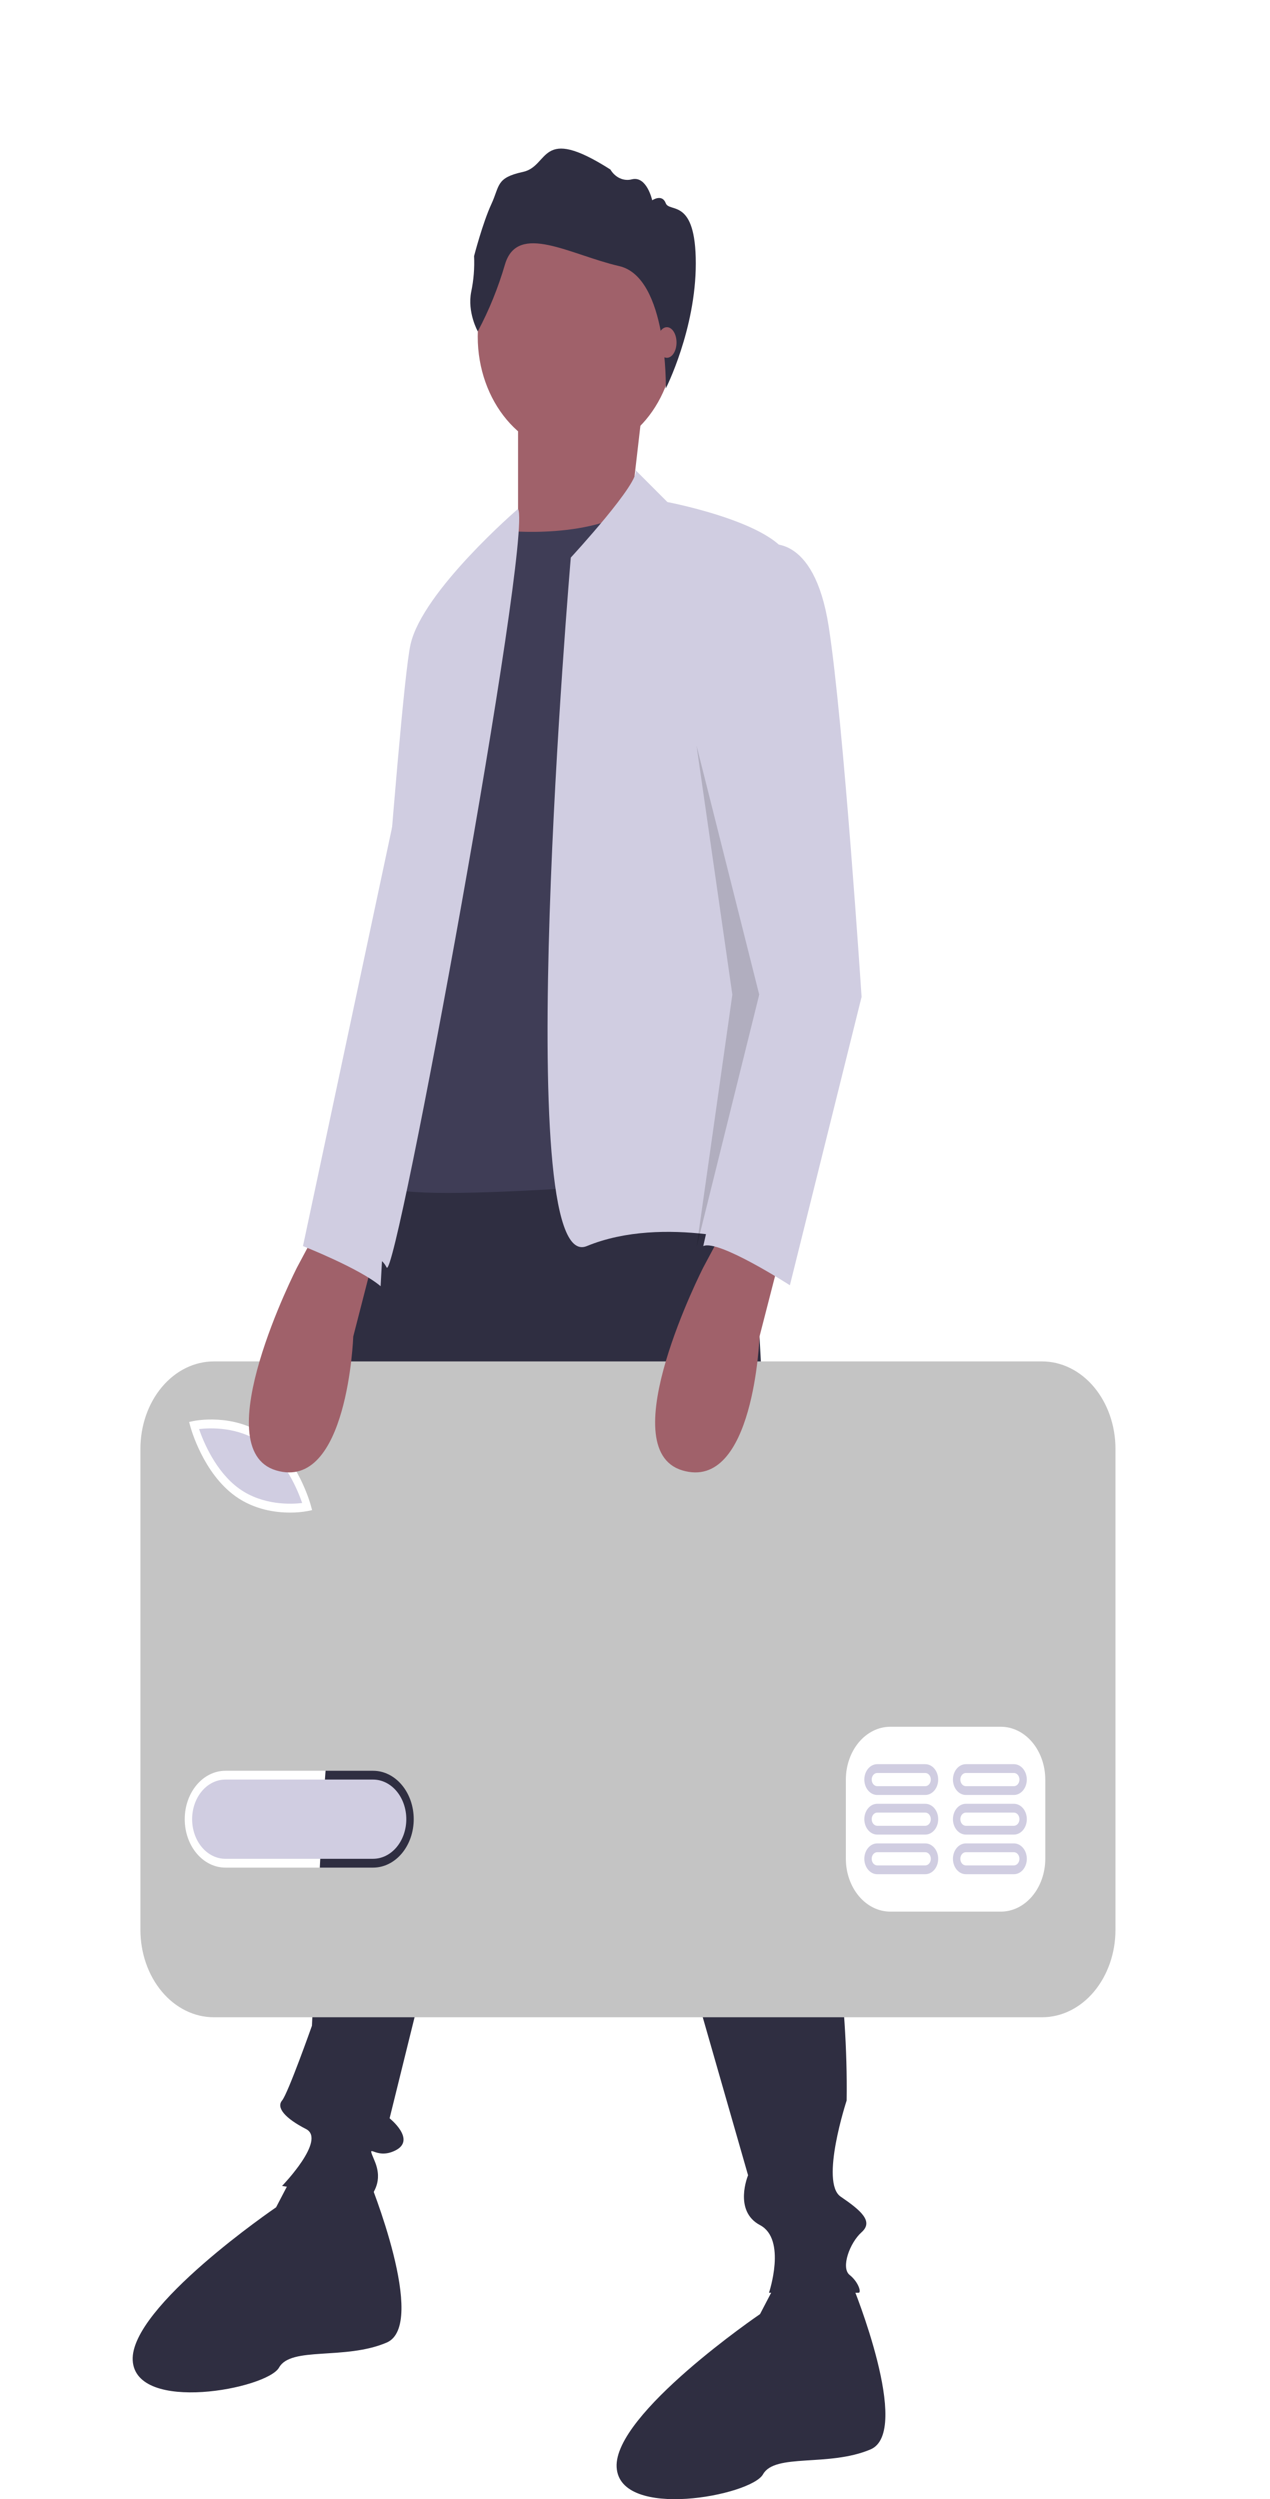 <svg width="155" height="305" viewBox="0 0 155 305" fill="none" xmlns="http://www.w3.org/2000/svg">
<path d="M91.3 137.303L94.946 204.645C94.946 204.645 103.696 231.148 103.331 256.347C103.331 256.347 100.05 266.34 102.602 268.078C105.154 269.815 106.612 271.119 105.154 272.422C103.696 273.726 102.602 276.767 103.696 277.636C104.789 278.505 105.154 279.808 104.789 279.808H93.852C93.852 279.808 96.039 273.291 92.758 271.553C89.477 269.815 91.3 265.471 91.3 265.471L66.873 180.315L47.55 258.519C47.55 258.519 50.831 261.126 48.279 262.429C45.727 263.733 44.634 261.126 45.727 263.733C46.821 266.34 45.363 267.643 45.363 268.078C45.363 268.512 34.425 266.774 34.425 266.774C34.425 266.774 39.894 261.126 37.342 259.823C34.79 258.519 33.696 257.216 34.425 256.347C35.154 255.478 38.071 247.223 38.071 247.223C38.071 247.223 39.529 215.941 39.894 214.638C40.259 213.335 39.894 207.252 39.894 204.211C39.894 201.169 39.529 189.004 40.623 185.963C41.717 182.922 42.811 145.557 48.644 141.213C54.477 136.868 91.3 137.303 91.3 137.303Z" fill="#2F2E41"/>
<path d="M44.998 265.906C44.998 265.906 52.29 283.719 47.186 285.891C42.082 288.064 35.519 286.326 34.061 288.933C32.602 291.539 16.561 294.581 16.196 288.064C15.832 281.547 33.696 269.381 33.696 269.381L36.023 264.916L44.998 265.906Z" fill="#2F2E41"/>
<path d="M104.06 278.939C104.06 278.939 111.352 296.753 106.248 298.925C101.144 301.097 94.581 299.359 93.123 301.966C91.665 304.573 75.623 307.614 75.258 301.097C74.894 294.58 92.758 282.415 92.758 282.415L95.085 277.95L104.06 278.939Z" fill="#2F2E41"/>
<path d="M70.337 55.406C76.981 55.406 82.368 48.987 82.368 41.068C82.368 33.15 76.981 26.731 70.337 26.731C63.692 26.731 58.305 33.15 58.305 41.068C58.305 48.987 63.692 55.406 70.337 55.406Z" fill="#A0616A"/>
<path d="M78.54 48.671L77.082 61.271L66.144 71.264L63.227 66.485V49.975L78.54 48.671Z" fill="#A0616A"/>
<path d="M61.404 64.747C61.404 64.747 72.706 66.05 78.54 61.271L90.206 143.386C90.206 143.386 49.009 147.296 47.186 144.689V119.055L54.477 77.346L61.404 64.747Z" fill="#3F3D56"/>
<path d="M77.536 57.345L81.456 61.271C81.456 61.271 97.498 64.312 96.404 69.526L92.029 131.221L93.487 152.075C93.487 152.075 81.092 148.165 71.613 152.075C62.133 155.985 69.665 68.047 69.665 68.047C69.665 68.047 78.355 58.633 77.536 57.345Z" fill="#D0CDE1"/>
<path d="M63.227 62.101C63.227 62.101 51.561 72.133 50.102 78.65C48.644 85.167 43.904 153.813 43.904 153.813C43.904 153.813 46.092 152.509 47.186 154.682C48.279 156.854 65.05 65.537 63.227 62.101Z" fill="#D0CDE1"/>
<path d="M58.311 40.443C58.311 40.443 57.009 38.115 57.51 35.608C57.809 34.184 57.927 32.715 57.86 31.25C57.86 31.25 58.912 27.191 59.964 24.922C61.016 22.654 60.515 21.698 63.822 20.982C67.128 20.266 65.775 15.132 74.492 20.684C74.786 21.173 75.195 21.547 75.667 21.76C76.14 21.972 76.655 22.013 77.147 21.878C78.95 21.46 79.601 24.445 79.601 24.445C79.601 24.445 80.803 23.609 81.254 24.803C81.705 25.997 84.92 24.086 84.92 32.145C84.92 40.204 81.262 47.403 81.262 47.403C81.262 47.403 81.53 33.847 75.569 32.474C69.607 31.101 63.195 27.101 61.642 32.235C60.804 35.116 59.686 37.871 58.311 40.443Z" fill="#2F2E41"/>
<path d="M81.392 43.666C82.042 43.666 82.568 42.83 82.568 41.798C82.568 40.766 82.042 39.93 81.392 39.93C80.743 39.93 80.216 40.766 80.216 41.798C80.216 42.83 80.743 43.666 81.392 43.666Z" fill="#A0616A"/>
<path d="M31.979 176.155C29.094 174.088 25.616 174.246 24.293 174.403C24.797 175.869 26.308 179.606 29.193 181.674C32.085 183.747 35.559 183.584 36.879 183.427C36.376 181.963 34.864 178.224 31.979 176.155Z" fill="#D0CDE1"/>
<path d="M45.535 217.179H27.505C26.429 217.179 25.397 217.689 24.636 218.595C23.875 219.502 23.448 220.732 23.448 222.014C23.448 223.296 23.875 224.526 24.636 225.432C25.397 226.339 26.429 226.848 27.505 226.848H45.535C46.611 226.847 47.642 226.337 48.402 225.431C49.162 224.524 49.589 223.295 49.589 222.014C49.589 220.732 49.162 219.503 48.402 218.597C47.642 217.69 46.611 217.18 45.535 217.179Z" fill="#D0CDE1"/>
<path d="M127.184 166.148H26.092C24.916 166.148 23.752 166.424 22.665 166.96C21.579 167.497 20.591 168.283 19.76 169.274C18.928 170.265 18.269 171.441 17.819 172.736C17.369 174.03 17.137 175.418 17.137 176.82V235.516C17.137 238.346 18.081 241.06 19.76 243.062C21.439 245.063 23.717 246.187 26.092 246.187H127.184C128.36 246.187 129.525 245.911 130.611 245.375C131.698 244.839 132.685 244.052 133.517 243.062C134.348 242.071 135.008 240.894 135.458 239.599C135.908 238.305 136.14 236.917 136.14 235.516V176.82C136.14 175.418 135.908 174.03 135.458 172.736C135.008 171.441 134.348 170.265 133.517 169.274C132.685 168.283 131.698 167.497 130.611 166.96C129.525 166.424 128.36 166.148 127.184 166.148ZM23.591 173.428C23.791 173.385 28.524 172.425 32.444 175.235C36.364 178.046 37.87 183.48 37.931 183.71L38.09 184.295L37.581 184.403C36.856 184.538 36.122 184.602 35.388 184.595C33.607 184.595 31.028 184.244 28.728 182.595C24.808 179.785 23.303 174.351 23.241 174.121L23.082 173.535L23.591 173.428ZM45.535 227.923H27.505C26.19 227.923 24.928 227.301 23.999 226.193C23.069 225.084 22.546 223.581 22.546 222.014C22.546 220.447 23.069 218.944 23.999 217.836C24.928 216.728 26.19 216.105 27.505 216.105H45.535C46.85 216.105 48.112 216.728 49.041 217.836C49.971 218.944 50.494 220.447 50.494 222.014C50.494 223.581 49.971 225.084 49.041 226.193C48.112 227.301 46.85 227.923 45.535 227.923ZM127.575 226.849C127.571 228.557 126.999 230.194 125.986 231.401C124.972 232.609 123.599 233.29 122.166 233.295H108.643C107.209 233.29 105.836 232.609 104.822 231.401C103.809 230.194 103.238 228.557 103.234 226.849V217.18C103.238 215.472 103.809 213.835 104.822 212.627C105.836 211.419 107.209 210.739 108.643 210.734H122.166C123.599 210.739 124.972 211.419 125.986 212.627C127 213.835 127.571 215.472 127.575 217.18L127.575 226.849Z" fill="#C4C4C4"/>
<path d="M112.925 224.968H107.065C106.647 224.968 106.245 225.166 105.949 225.519C105.654 225.872 105.487 226.35 105.487 226.848C105.487 227.347 105.654 227.825 105.949 228.178C106.245 228.53 106.647 228.729 107.065 228.729H112.925C113.343 228.729 113.745 228.53 114.041 228.178C114.336 227.825 114.503 227.347 114.503 226.848C114.503 226.35 114.336 225.872 114.041 225.519C113.745 225.166 113.343 224.968 112.925 224.968ZM112.925 227.654H107.065C106.976 227.654 106.888 227.634 106.806 227.593C106.724 227.553 106.649 227.494 106.586 227.419C106.523 227.344 106.473 227.255 106.439 227.157C106.405 227.059 106.387 226.954 106.387 226.848C106.387 226.742 106.405 226.637 106.439 226.54C106.473 226.442 106.523 226.353 106.586 226.278C106.649 226.203 106.724 226.144 106.806 226.103C106.888 226.063 106.976 226.042 107.065 226.043H112.925C113.014 226.042 113.102 226.063 113.184 226.103C113.266 226.144 113.341 226.203 113.404 226.278C113.467 226.353 113.517 226.442 113.551 226.54C113.585 226.637 113.603 226.742 113.603 226.848C113.603 226.954 113.585 227.059 113.551 227.157C113.517 227.255 113.467 227.344 113.404 227.419C113.341 227.494 113.266 227.553 113.184 227.593C113.102 227.634 113.014 227.654 112.925 227.654Z" fill="#D0CDE1"/>
<path d="M123.743 224.968H117.883C117.676 224.968 117.471 225.016 117.279 225.111C117.087 225.205 116.913 225.343 116.766 225.518C116.62 225.693 116.503 225.9 116.424 226.128C116.344 226.357 116.303 226.601 116.303 226.848C116.303 227.096 116.344 227.34 116.424 227.569C116.503 227.797 116.62 228.004 116.766 228.179C116.913 228.353 117.087 228.492 117.279 228.586C117.471 228.681 117.676 228.729 117.883 228.729H123.743C124.162 228.729 124.563 228.53 124.859 228.178C125.155 227.825 125.321 227.347 125.321 226.848C125.321 226.35 125.155 225.872 124.859 225.519C124.563 225.166 124.162 224.968 123.743 224.968ZM123.743 227.654H117.883C117.795 227.654 117.706 227.634 117.624 227.593C117.542 227.553 117.467 227.494 117.404 227.419C117.341 227.344 117.291 227.255 117.257 227.157C117.223 227.059 117.206 226.954 117.206 226.848C117.206 226.742 117.223 226.637 117.257 226.54C117.291 226.442 117.341 226.353 117.404 226.278C117.467 226.203 117.542 226.144 117.624 226.103C117.706 226.063 117.795 226.042 117.883 226.043H123.743C123.922 226.043 124.094 226.128 124.221 226.279C124.347 226.43 124.418 226.635 124.418 226.848C124.418 227.062 124.347 227.266 124.221 227.418C124.094 227.569 123.922 227.654 123.743 227.654Z" fill="#D0CDE1"/>
<path d="M112.925 220.134H107.065C106.647 220.134 106.245 220.332 105.949 220.684C105.654 221.037 105.487 221.515 105.487 222.014C105.487 222.513 105.654 222.991 105.949 223.343C106.245 223.696 106.647 223.894 107.065 223.894H112.925C113.132 223.894 113.338 223.846 113.529 223.752C113.721 223.657 113.895 223.519 114.042 223.344C114.189 223.17 114.305 222.962 114.385 222.734C114.464 222.506 114.505 222.261 114.505 222.014C114.505 221.767 114.464 221.522 114.385 221.294C114.305 221.065 114.189 220.858 114.042 220.683C113.895 220.509 113.721 220.37 113.529 220.276C113.338 220.182 113.132 220.133 112.925 220.134ZM112.925 222.82H107.065C106.886 222.82 106.714 222.735 106.587 222.584C106.46 222.433 106.389 222.228 106.389 222.014C106.389 221.8 106.46 221.595 106.587 221.444C106.714 221.293 106.886 221.208 107.065 221.208H112.925C113.104 221.208 113.276 221.293 113.403 221.444C113.53 221.595 113.601 221.8 113.601 222.014C113.601 222.228 113.53 222.433 113.403 222.584C113.276 222.735 113.104 222.82 112.925 222.82Z" fill="#D0CDE1"/>
<path d="M123.743 220.134H117.883C117.676 220.133 117.471 220.182 117.279 220.276C117.087 220.37 116.913 220.509 116.766 220.683C116.62 220.858 116.503 221.065 116.424 221.294C116.344 221.522 116.303 221.767 116.303 222.014C116.303 222.261 116.344 222.506 116.424 222.734C116.503 222.962 116.62 223.17 116.766 223.344C116.913 223.519 117.087 223.657 117.279 223.752C117.471 223.846 117.676 223.894 117.883 223.894H123.743C124.162 223.894 124.563 223.696 124.859 223.343C125.155 222.991 125.321 222.513 125.321 222.014C125.321 221.515 125.155 221.037 124.859 220.684C124.563 220.332 124.162 220.134 123.743 220.134ZM123.743 222.82H117.883C117.704 222.82 117.532 222.735 117.405 222.584C117.279 222.433 117.207 222.228 117.207 222.014C117.207 221.8 117.279 221.595 117.405 221.444C117.532 221.293 117.704 221.208 117.883 221.208H123.743C123.923 221.208 124.095 221.293 124.222 221.444C124.348 221.595 124.42 221.8 124.42 222.014C124.42 222.228 124.348 222.433 124.222 222.584C124.095 222.735 123.923 222.82 123.743 222.82Z" fill="#D0CDE1"/>
<path d="M112.925 215.299H107.065C106.647 215.299 106.245 215.497 105.949 215.85C105.654 216.203 105.487 216.681 105.487 217.179C105.487 217.678 105.654 218.156 105.949 218.509C106.245 218.861 106.647 219.06 107.065 219.06H112.925C113.343 219.06 113.745 218.861 114.041 218.509C114.336 218.156 114.503 217.678 114.503 217.179C114.503 216.681 114.336 216.203 114.041 215.85C113.745 215.497 113.343 215.299 112.925 215.299ZM112.925 217.985H107.065C106.886 217.985 106.714 217.9 106.587 217.749C106.46 217.598 106.389 217.393 106.389 217.179C106.389 216.966 106.46 216.761 106.587 216.61C106.714 216.459 106.886 216.374 107.065 216.374H112.925C113.104 216.374 113.276 216.459 113.403 216.61C113.53 216.761 113.601 216.966 113.601 217.179C113.601 217.393 113.53 217.598 113.403 217.749C113.276 217.9 113.104 217.985 112.925 217.985Z" fill="#D0CDE1"/>
<path d="M123.743 215.299H117.883C117.676 215.299 117.471 215.347 117.279 215.442C117.087 215.536 116.913 215.674 116.766 215.849C116.62 216.024 116.503 216.231 116.424 216.459C116.344 216.688 116.303 216.932 116.303 217.179C116.303 217.427 116.344 217.671 116.424 217.9C116.503 218.128 116.62 218.335 116.766 218.51C116.913 218.685 117.087 218.823 117.279 218.917C117.471 219.012 117.676 219.06 117.883 219.06H123.743C124.161 219.059 124.562 218.86 124.857 218.508C125.153 218.155 125.319 217.678 125.319 217.179C125.319 216.681 125.153 216.204 124.857 215.851C124.562 215.498 124.161 215.3 123.743 215.299ZM123.743 217.985H117.883C117.704 217.985 117.532 217.9 117.405 217.749C117.279 217.598 117.207 217.393 117.207 217.179C117.207 216.966 117.279 216.761 117.405 216.61C117.532 216.459 117.704 216.374 117.883 216.374H123.743C123.923 216.374 124.095 216.459 124.222 216.61C124.348 216.761 124.42 216.966 124.42 217.179C124.42 217.393 124.348 217.598 124.222 217.749C124.095 217.9 123.923 217.985 123.743 217.985Z" fill="#D0CDE1"/>
<path d="M95.31 152.944L92.697 163.107C92.697 163.107 92.029 182.054 83.279 179.447C74.529 176.84 85.831 154.682 85.831 154.682L88.383 149.903L95.31 152.944Z" fill="#A0616A"/>
<path d="M45.727 152.944L43.114 163.107C43.114 163.107 42.446 182.054 33.696 179.447C24.946 176.84 36.248 154.682 36.248 154.682L38.8 149.903L45.727 152.944Z" fill="#A0616A"/>
<path d="M93.487 66.485C93.487 66.485 99.321 64.747 101.144 76.478C102.967 88.208 105.154 121.662 105.154 121.662L96.404 156.854C96.404 156.854 87.654 151.206 85.831 152.075L92.717 121.523L86.925 90.381C86.925 90.381 92.029 66.485 93.487 66.485Z" fill="#D0CDE1"/>
<path opacity="0.15" d="M85.006 90.975L92.662 121.387L85.006 152.235L89.381 121.387L85.006 90.975Z" fill="black"/>
<path d="M50.102 90.38L36.977 152.075C36.977 152.075 43.901 154.798 46.453 156.97L50.102 90.38Z" fill="#D0CDE1"/>
</svg>
